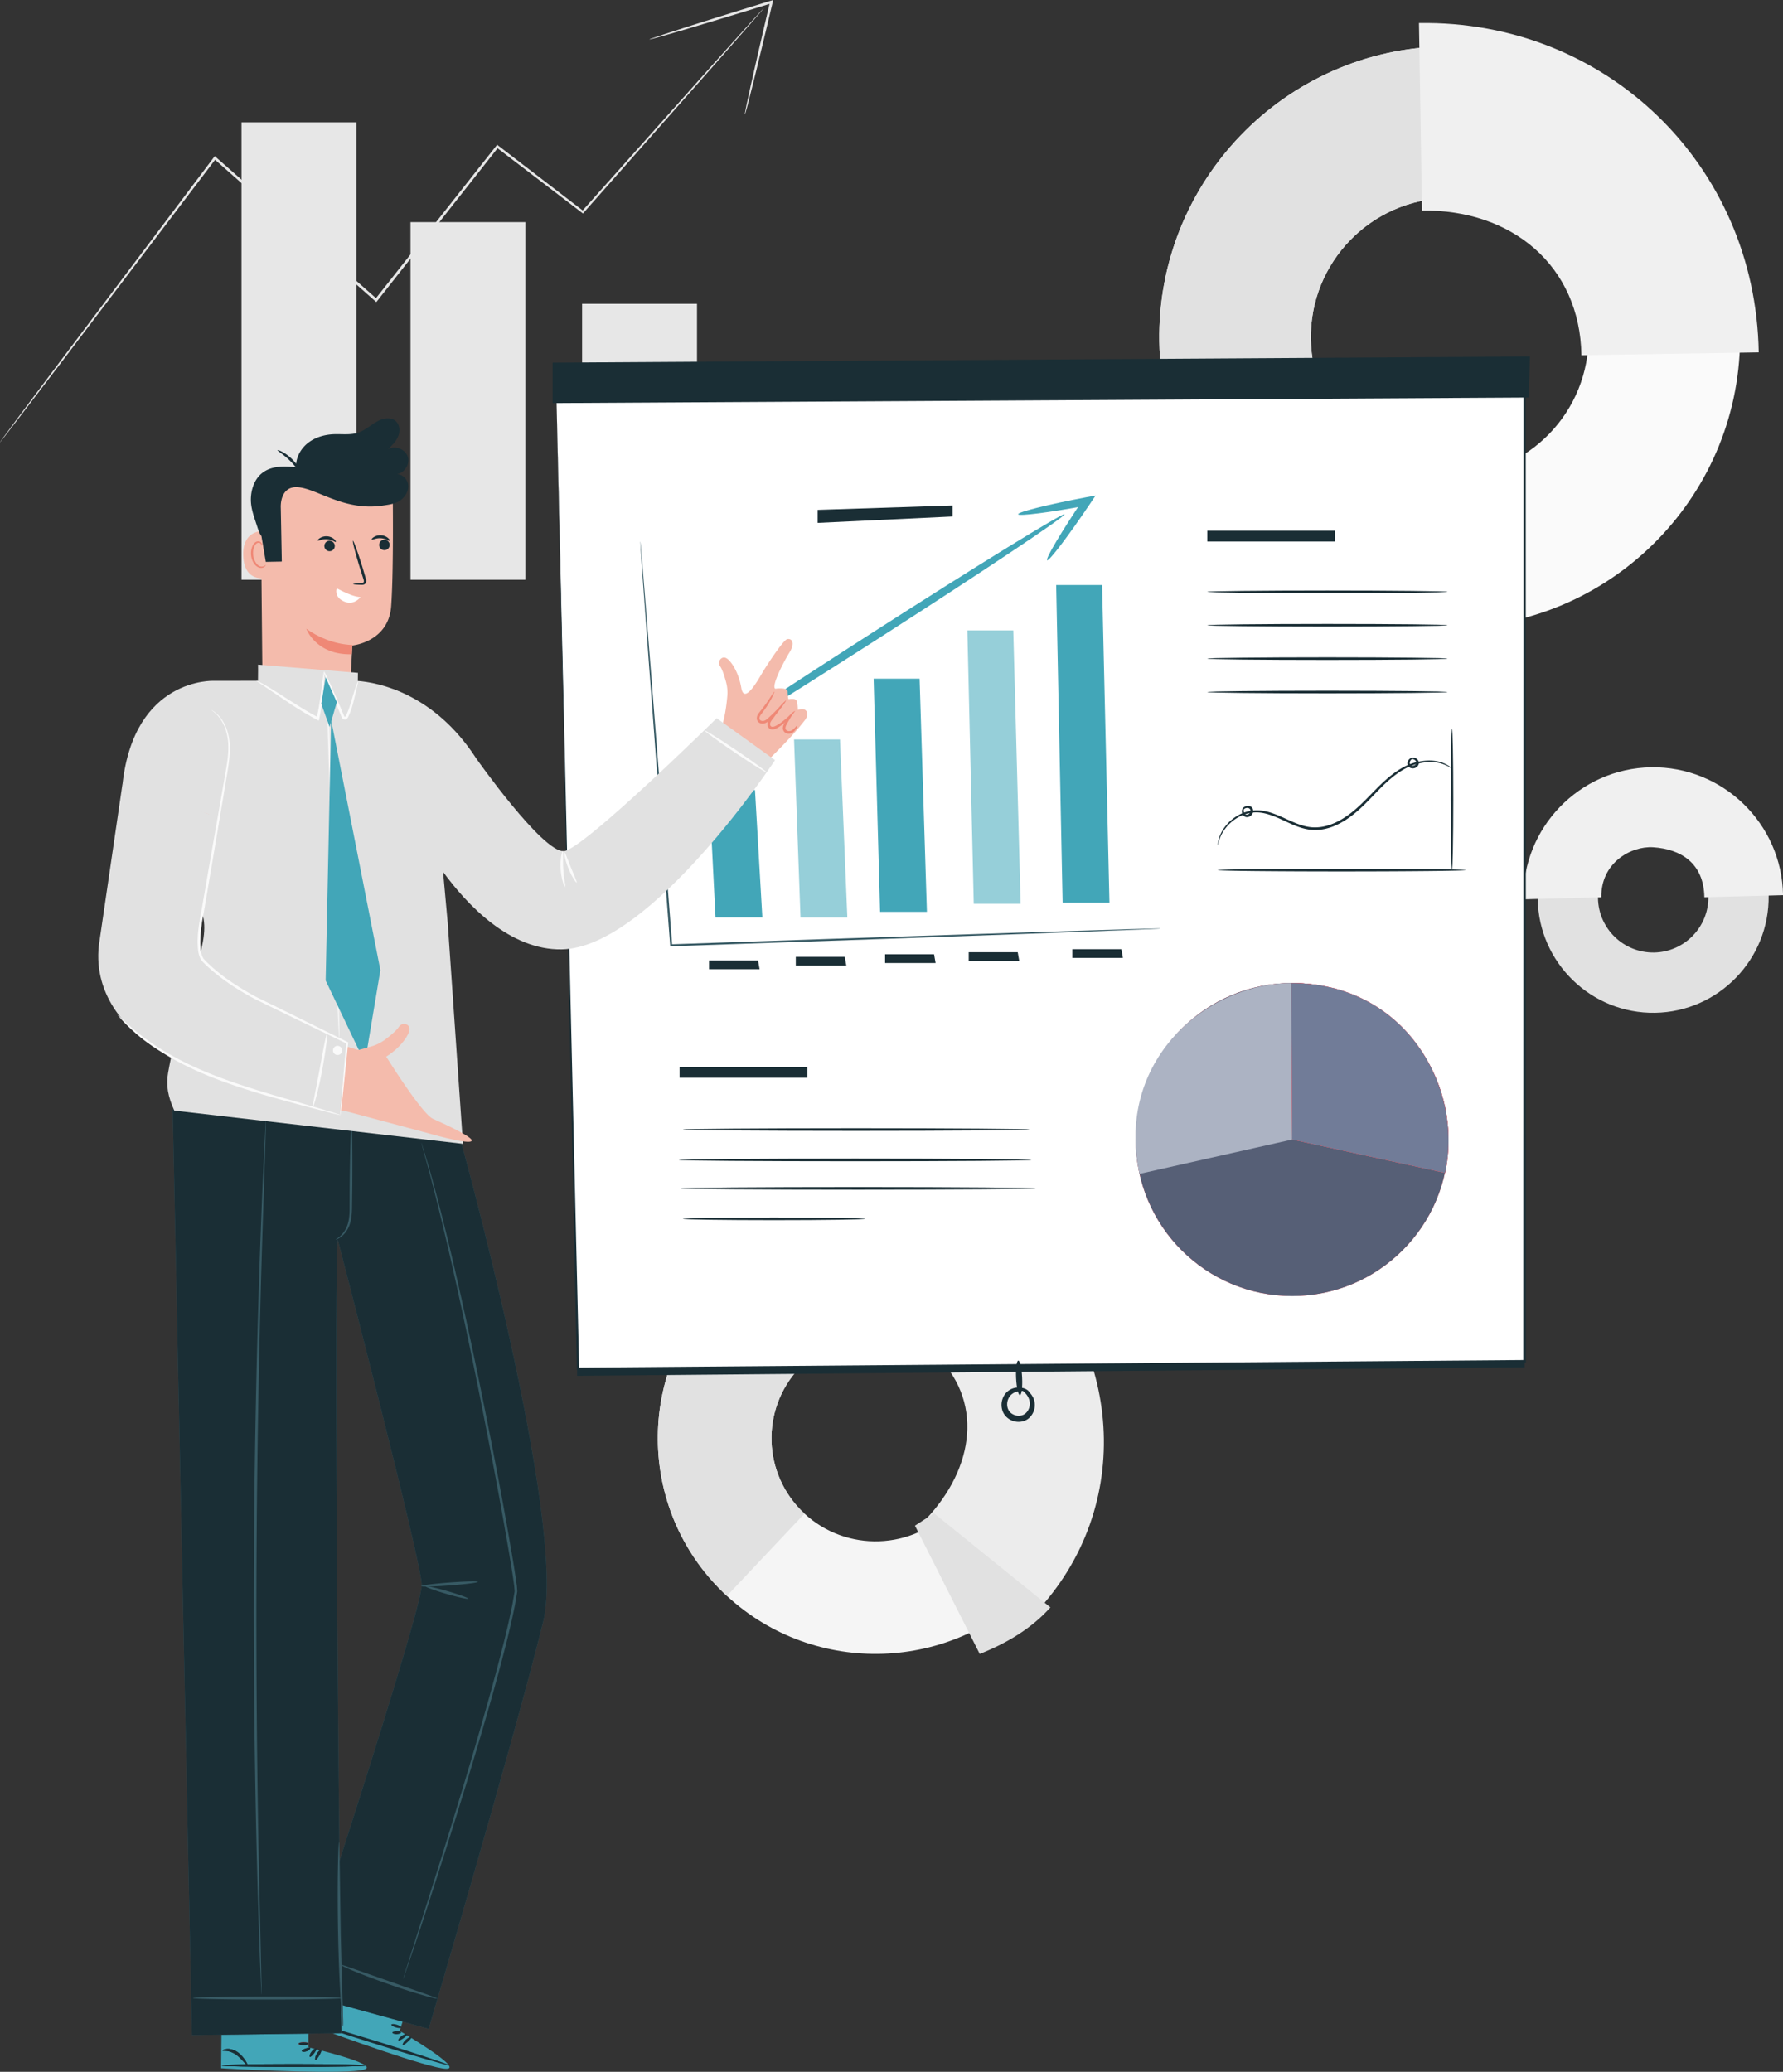 <svg width="420" height="488" viewBox="0 0 420 488" fill="none" xmlns="http://www.w3.org/2000/svg">
    <rect x="0" y="0" width="420" height="488" fill="#333333" stroke="none"/>
    <g clip-path="url(#7veones4ta)">
        <path d="M83.954 28.813H56.889v107.741h27.065V28.813zM123.763 52.322H96.697v84.232h27.066V52.321zM164.186 71.562h-27.065v64.992h27.065V71.562zM201.599 97.952h-27.066v38.602h27.066V97.952z" fill="#E7E7E7"/>
        <path d="M179.942 1.905s-.241.313-.747.904c-.518.603-1.277 1.47-2.241 2.58-1.999 2.266-4.89 5.57-8.588 9.777a91640.562 91640.562 0 0 1-30.883 34.937l-.169.181-.193-.145c-6.191-4.738-12.996-9.934-20.151-15.395l.409-.048c-8.708 11.055-18.248 23.147-28.185 35.757l-.337.434-.205.265-.253-.217a234739.761 234739.761 0 0 0-37.966-33.502l.434-.06C35.979 56.987 23.283 73.708 14.31 85.535A6130.185 6130.185 0 0 1 3.806 99.29L1 102.931c-.313.398-.554.699-.735.928-.168.217-.253.326-.265.314-.012 0 .072-.121.217-.338.169-.229.397-.554.699-.964.638-.856 1.553-2.098 2.734-3.701 2.42-3.243 5.938-7.933 10.37-13.852 8.938-11.863 21.561-28.62 36.377-48.295l.193-.241.24.205c11.696 10.295 24.536 21.615 37.99 33.466l-.457.036.337-.434 28.222-35.733.18-.229.229.181c7.143 5.486 13.936 10.694 20.116 15.443l-.362.037a51814.677 51814.677 0 0 0 31.04-34.793c3.734-4.16 6.673-7.426 8.697-9.68 1-1.098 1.771-1.942 2.301-2.532.542-.567.819-.844.819-.844z" fill="#E7E7E7"/>
        <path d="M175.461 26.932c-.024 0 0-.193.06-.542.085-.422.181-.928.301-1.543.314-1.435.723-3.34 1.241-5.667A1966.23 1966.23 0 0 1 181.399.386l.398.374c-.434.132-.892.277-1.361.421a1854.544 1854.544 0 0 1-19.369 5.86c-2.409.699-4.408 1.277-5.89 1.7-.638.168-1.168.313-1.614.433-.373.097-.566.133-.578.109-.012-.024.181-.097.542-.23.434-.144.952-.325 1.578-.542 1.469-.482 3.445-1.12 5.83-1.892 4.926-1.58 11.756-3.714 19.308-6.028.47-.145.927-.29 1.361-.422l.53-.169-.12.53a1991.028 1991.028 0 0 1-4.517 18.747c-.591 2.303-1.06 4.195-1.422 5.618-.168.603-.301 1.097-.421 1.519-.109.35-.169.518-.193.518z" fill="#E7E7E7"/>
        <path d="M388.984 184.114c14.996-.241 27.39 11.778 27.631 26.787.241 15.01-11.768 27.415-26.764 27.656-14.996.241-27.391-11.778-27.632-26.788-.241-15.009 11.768-27.414 26.765-27.655zm.65 40.241c7.167-.12 12.912-6.052 12.792-13.225-.121-7.173-6.047-12.923-13.214-12.803-7.166.121-12.912 6.052-12.791 13.225.108 7.173 6.034 12.912 13.213 12.803z" fill="#E1E1E1"/>
        <path d="M388.936 180.726c16.863-.265 30.799 13.237 31.076 30.115l-18.538.494c-.132-8.065-5.576-11.344-12.045-11.766-5.287-.338-12.346 3.689-12.225 11.766l-18.357.495c-.277-16.878 13.225-30.827 30.089-31.104z" fill="#F0F0F0"/>
        <path d="M168.752 304.067c19.32-20.482 51.854-21.579 72.536-2.447 20.681 19.132 21.789 51.357 2.469 71.827-19.321 20.483-51.854 21.58-72.536 2.448-20.681-19.121-21.789-51.345-2.469-71.828zm55.432 51.285c9.238-9.789 8.708-25.196-1.181-34.347-9.889-9.15-25.451-8.619-34.678 1.17-9.238 9.789-8.708 25.196 1.181 34.346 9.877 9.138 25.439 8.62 34.678-1.169z" fill="#F5F5F5"/>
        <path d="M168.752 304.067c19.32-20.482 51.854-21.579 72.536-2.447l-18.285 19.385c-9.889-9.15-25.451-8.619-34.678 1.17-9.238 9.789-8.708 25.196 1.181 34.346l-18.285 19.386c-20.681-19.133-21.789-51.357-2.469-71.84z" fill="#E1E1E1"/>
        <path d="M239.192 293.313c25.331 23.437 28.366 61.532 4.698 86.62l-25.704-22.182c11.31-11.996 13.767-28.005 1.662-39.217l19.344-25.221z" fill="#ECECEC"/>
        <path d="m215.523 359.354 15.262 30.212c6.781-2.689 12.442-6.257 16.646-10.959l-27.415-22.158-4.493 2.905z" fill="#E1E1E1"/>
        <path d="M273.086 80.483c-.602-37.746 29.583-68.946 67.296-69.56 37.713-.604 68.886 29.608 69.5 67.354.602 37.746-29.583 68.946-67.296 69.561-37.713.603-68.886-29.608-69.5-67.355zm101.106-1.627c-.289-18.047-15.2-32.502-33.232-32.2-18.031.289-32.473 15.213-32.184 33.26.289 18.048 15.2 32.503 33.232 32.213 18.044-.301 32.474-15.226 32.184-33.273z" fill="#FAFAFA"/>
        <path d="M273.086 80.483c-.602-37.746 29.583-68.946 67.296-69.56l.578 35.72c-18.031.29-32.473 15.214-32.184 33.262.289 18.047 15.2 32.49 33.232 32.2l.578 35.721c-37.713.615-68.886-29.596-69.5-67.343z" fill="#E1E1E1"/>
        <path d="M334.251 5.425c44.121-.711 79.317 33.406 80.028 77.566l-41.761.675c-.337-21.11-16.465-34.407-37.556-34.07l-.711-44.171z" fill="#F0F0F0"/>
        <path d="m135.94 320.535 223.196-1.615v3.134l-223.196 2.014v-3.533z" fill="#1A2E35"/>
        <path d="m131.074 93.407 5.071 228.997 222.991-1.748V89.573l-228.062 3.834z" fill="#fff"/>
        <path d="M131.074 93.407c2.313-.036 91.374-1.651 228.05-4.11h.277v.276c.012 66.15.024 144.21.036 227.49v3.906h-.313c-81.594.627-158.032 1.206-222.979 1.7h-.265v-.265c-2.879-137.229-4.758-226.67-4.806-228.997.048 2.327 2.144 91.756 5.348 228.985l-.277-.265c64.947-.519 141.385-1.134 222.979-1.785l-.313.314v-3.593c.012-83.28.024-161.34.048-227.49l.277.278c-136.688 2.133-225.749 3.52-228.062 3.556z" fill="#1A2E35"/>
        <path d="m130.171 94.95 229.941-1.314.277-9.668-230.218 1.446v9.536zM240.251 328.6c-.398.012-.795-1.784-.904-4.026-.108-2.242.121-4.087.518-4.099.398-.012.795 1.784.904 4.027.108 2.242-.121 4.086-.518 4.098z" fill="#1A2E35"/>
        <path d="M240.215 326.997c.024-.084.385-.108.987.133.302.12.651.313 1.012.602.362.29.735.688 1.024 1.218.626 1.037.795 2.725-.096 4.171-.217.362-.506.7-.855.989-.35.289-.783.506-1.229.639a4.117 4.117 0 0 1-2.807-.205 4.1 4.1 0 0 1-1.204-.82 3.688 3.688 0 0 1-.807-1.181 4.312 4.312 0 0 1-.217-2.592c.193-.808.59-1.519 1.12-2.038a3.997 3.997 0 0 1 1.747-.976 4.022 4.022 0 0 1 2.734.241c.578.301.795.591.747.663-.06.084-.374-.036-.928-.145-.542-.096-1.373-.144-2.252.193-.434.181-.867.446-1.205.844-.337.386-.59.904-.698 1.483-.097.579-.048 1.218.205 1.76.24.555.71.989 1.312 1.254a2.844 2.844 0 0 0 1.855.157c.579-.145 1.048-.519 1.374-.989.325-.47.505-1.037.542-1.555.024-.265 0-.519-.037-.76a4.148 4.148 0 0 0-.204-.687c-.362-.868-.976-1.447-1.41-1.784-.445-.362-.746-.518-.71-.615z" fill="#1A2E35"/>
        <path d="M273.327 218.725s-.049.012-.133.012c-.096 0-.229.012-.409.025-.362.012-.892.048-1.59.072-1.398.06-3.469.144-6.131.253-5.324.193-13.033.494-22.549.844-19.043.699-45.349 1.627-74.414 2.616-3.421.121-6.806.229-9.998.338l-.228.012-.013-.229c-2.035-26.728-3.83-50.502-5.095-67.608-.626-8.548-1.12-15.432-1.469-20.17-.169-2.374-.289-4.207-.374-5.449-.036-.627-.072-1.097-.084-1.41-.012-.157-.012-.277-.012-.362v-.12s.012.036.024.12c.012.085.024.205.036.362.024.313.073.795.133 1.41.108 1.242.265 3.075.458 5.449.385 4.738.927 11.622 1.614 20.157 1.349 17.095 3.204 40.869 5.251 67.596l-.253-.217c3.192-.108 6.577-.229 9.998-.349 29.052-1.001 55.371-1.869 74.414-2.484 9.528-.289 17.237-.53 22.561-.699 2.662-.072 4.733-.133 6.131-.169.698-.012 1.24-.024 1.602-.036h.409c.072.024.121.024.121.036z" fill="#375A64"/>
        <path d="M192.601 120.098v3.062l31.775-1.507v-2.591l-31.775 1.036z" fill="#1A2E35"/>
        <path d="M168.547 216.097h11.033l-1.734-30.006h-10.817l1.518 30.006z" fill="#42A6B8"/>
        <path d="M188.566 216.109h11.033l-1.735-41.941h-10.816l1.518 41.941z" fill="#96CFD9"/>
        <path d="M207.308 214.771h11.033l-1.722-54.913H205.79l1.518 54.913zM250.309 212.637h11.033l-1.735-74.841h-10.816l1.518 74.841z" fill="#42A6B8"/>
        <path d="M229.375 212.89h11.045l-1.734-64.413h-10.817l1.506 64.413z" fill="#96CFD9"/>
        <path d="M161.597 178.315c-.289-.446 19.441-13.611 44.061-29.404s44.82-28.234 45.097-27.776c.289.446-19.441 13.611-44.061 29.404-24.608 15.78-44.808 28.222-45.097 27.776z" fill="#42A6B8"/>
        <path d="M239.83 121.123c-.096-.518 7.046-2.303 15.984-3.99l2.264-.422-1.288 1.916-.073.109c-5.119 7.595-9.624 13.514-10.057 13.225-.446-.301 3.348-6.703 8.467-14.298l.073-.109.975 1.483c-8.937 1.676-16.249 2.604-16.345 2.086z" fill="#42A6B8"/>
        <path d="M167.029 226.236h11.539l.362 2.05h-11.901v-2.05zM187.457 225.38h11.539l.362 2.062h-11.901v-2.062zM208.488 224.777h11.539l.362 2.062h-11.901v-2.062zM228.193 224.295h11.54l.361 2.062h-11.901v-2.062zM252.597 223.572h11.551l.361 2.049h-11.912v-2.049z" fill="#1A2E35"/>
        <path d="M304.367 305.273c20.343 0 36.834-16.506 36.834-36.866 0-20.361-16.491-36.866-36.834-36.866-20.343 0-36.834 16.505-36.834 36.866 0 20.36 16.491 36.866 36.834 36.866z" fill="#FF4F5B"/>
        <path d="M304.367 305.273c20.343 0 36.834-16.506 36.834-36.866 0-20.361-16.491-36.866-36.834-36.866-20.343 0-36.834 16.505-36.834 36.866 0 20.36 16.491 36.866 36.834 36.866z" fill="#565F76"/>
        <path d="m304.367 268.407-35.942 8.089c-5.77-26.522 15.598-44.955 35.942-44.955" fill="#ACB3C3"/>
        <path d="m304.415 268.407-.241-36.866c27.125.012 40.568 24.834 36.231 44.726l-35.99-7.86z" fill="#FF4F5B"/>
        <path d="m304.415 268.407-.241-36.866c27.125.012 40.568 24.834 36.231 44.726l-35.99-7.86z" fill="#FF4F5B"/>
        <path d="m304.415 268.407-.241-36.866c27.125.012 40.568 24.834 36.231 44.726l-35.99-7.86z" fill="#717C98"/>
        <path d="M342.152 181.124c-.048.072-.723-.615-2.277-1.157-1.529-.567-4.011-.736-6.805.192-2.819.88-5.613 3.123-8.323 5.932-2.735 2.748-5.613 6.208-9.853 8.198-2.084.988-4.421 1.446-6.613 1.097-2.192-.338-4.083-1.29-5.866-2.11-1.77-.832-3.481-1.555-5.167-1.82-1.686-.278-3.288.024-4.625.578a9.897 9.897 0 0 0-4.939 4.63c-.699 1.494-.759 2.435-.831 2.423 0 0-.036-.953.614-2.52.675-1.507 2.18-3.665 4.987-4.931 1.385-.614 3.095-.952 4.878-.687 1.783.253 3.553.989 5.336 1.809 1.783.807 3.65 1.711 5.709 2.025 2.06.325 4.252-.121 6.252-1.061 4.071-1.905 6.926-5.28 9.708-8.041 2.746-2.797 5.661-5.1 8.6-5.956 2.891-.904 5.469-.651 7.023 0a7.218 7.218 0 0 1 1.686.941c.349.289.518.434.506.458zM345.259 204.946c0 .169-13.08.313-29.209.313-16.128 0-29.209-.144-29.209-.313s13.069-.314 29.209-.314c16.141 0 29.209.133 29.209.314z" fill="#1A2E35"/>
        <path d="M342.019 204.946c-.168 0-.313-7.451-.313-16.649s.145-16.649.313-16.649c.169 0 .313 7.451.313 16.649s-.144 16.649-.313 16.649zM292.731 190.925c-.036 0-.084-.12-.012-.349.06-.217.289-.495.663-.664.361-.144.927-.217 1.421.181.506.41.494 1.254.096 1.76-.349.531-1.144.82-1.698.483-.542-.326-.675-.868-.675-1.266.012-.41.193-.711.362-.856.168-.145.301-.157.325-.121.06.073-.325.35-.241.965.036.289.205.639.494.771.277.145.674.012.915-.337.241-.35.241-.76.012-.977-.216-.229-.602-.253-.879-.181-.59.145-.687.615-.783.591zM332.13 178.833c-.024-.024.024-.144.205-.265.181-.12.53-.193.903-.084.362.108.843.41.964 1.012.144.627-.373 1.266-.976 1.423-.59.205-1.385-.048-1.602-.639-.229-.579.012-1.085.253-1.374.265-.302.59-.434.807-.422.217 0 .325.084.313.108 0 .097-.457.06-.77.579-.145.241-.229.603-.085.88.121.277.506.398.904.277.397-.12.638-.434.59-.735-.024-.302-.301-.567-.554-.687-.53-.266-.904 0-.952-.073zM340.972 139.399c0 .169-12.672.314-28.294.314-15.635 0-28.294-.145-28.294-.314 0-.168 12.671-.313 28.294-.313 15.634 0 28.294.145 28.294.313zM340.972 147.272c0 .168-12.672.313-28.294.313-15.635 0-28.294-.145-28.294-.313 0-.169 12.671-.314 28.294-.314 15.634 0 28.294.133 28.294.314zM340.972 155.132c0 .169-12.672.313-28.294.313-15.635 0-28.294-.144-28.294-.313s12.671-.314 28.294-.314c15.634 0 28.294.145 28.294.314zM340.972 163.004c0 .169-12.672.314-28.294.314-15.635 0-28.294-.145-28.294-.314s12.671-.313 28.294-.313c15.634 0 28.294.144 28.294.313zM314.496 125.017h-30.112v2.544h30.112v-2.544zM190.192 251.312h-30.113v2.544h30.113v-2.544zM242.492 266.056c0 .169-18.273.313-40.809.313-22.548 0-40.821-.144-40.821-.313s18.273-.314 40.821-.314c22.524 0 40.809.145 40.809.314zM242.961 273.217c0 .169-18.597.313-41.531.313-22.946 0-41.532-.144-41.532-.313s18.598-.314 41.532-.314c22.934 0 41.531.145 41.531.314zM243.925 279.908c0 .168-18.706.313-41.773.313-23.078 0-41.772-.145-41.772-.313 0-.169 18.694-.314 41.772-.314 23.067 0 41.773.145 41.773.314zM203.814 287.081c0 .169-9.624.313-21.476.313-11.864 0-21.488-.144-21.488-.313s9.612-.314 21.488-.314c11.864 0 21.476.133 21.476.314z" fill="#1A2E35"/>
        <path d="M72.644 482.237v-10.898l-20.392-.133-.169 15.938 1.265.084c5.625.35 28.63 1.375 32.389.254 4.216-1.23-13.093-5.245-13.093-5.245z" fill="#42A6B8"/>
        <path d="M86.23 486.505c0 .193-7.624.35-17.031.35s-17.032-.157-17.032-.35c0-.193 7.624-.35 17.032-.35 9.395 0 17.032.157 17.032.35zM73.005 484.456c-.169-.097-.024-.676.421-1.242.434-.567.964-.856 1.096-.724.133.145-.144.627-.541 1.146-.41.518-.807.916-.976.82zM74.306 485.179c-.18-.072-.084-.723.314-1.411.397-.687.927-1.085 1.072-.964.156.12-.109.687-.47 1.314-.374.639-.735 1.133-.916 1.061z" fill="#1A2E35"/>
        <path d="M58.298 486.421c-.084.06-.385-.229-.83-.712-.446-.482-1.037-1.157-1.808-1.712-.758-.554-1.59-.831-2.192-.904-.614-.084-1.012 0-1.048-.096-.036-.073.338-.35 1.06-.398.711-.06 1.723.193 2.59.832.867.639 1.433 1.422 1.783 1.977.361.579.518.964.445 1.013zM73.065 482.406c.097.169-.253.555-.843.76-.578.205-1.096.12-1.132-.061-.024-.193.385-.41.891-.59.53-.181.988-.278 1.084-.109z" fill="#1A2E35"/>
        <path d="M72.752 481.357c.012.193-.53.35-1.217.362-.686.012-1.24-.145-1.228-.338.012-.193.554-.361 1.216-.361.663 0 1.205.144 1.229.337z" fill="#FF4F5B"/>
        <path d="M86.23 486.505c0 .193-7.624.35-17.031.35s-17.032-.157-17.032-.35c0-.193 7.624-.35 17.032-.35 9.395 0 17.032.157 17.032.35zM73.005 484.456c-.169-.097-.024-.676.421-1.242.434-.567.964-.856 1.096-.724.133.145-.144.627-.541 1.146-.41.518-.807.916-.976.82zM74.306 485.179c-.18-.072-.084-.723.314-1.411.397-.687.927-1.085 1.072-.964.156.12-.109.687-.47 1.314-.374.639-.735 1.133-.916 1.061z" fill="#1A2E35"/>
        <path d="M58.298 486.421c-.084.06-.385-.229-.83-.712-.446-.482-1.037-1.157-1.808-1.712-.758-.554-1.59-.831-2.192-.904-.614-.084-1.012 0-1.048-.096-.036-.073.338-.35 1.06-.398.711-.06 1.723.193 2.59.832.867.639 1.433 1.422 1.783 1.977.361.579.518.964.445 1.013zM73.065 482.406c.097.169-.253.555-.843.76-.578.205-1.096.12-1.132-.061-.024-.193.385-.41.891-.59.53-.181.988-.278 1.084-.109zM72.752 481.357c.012.193-.53.35-1.217.362-.686.012-1.24-.145-1.228-.338.012-.193.554-.361 1.216-.361.663 0 1.205.144 1.229.337z" fill="#1A2E35"/>
        <path d="m94.156 478.367 3.228-10.404-19.44-6.172-4.879 15.178 1.18.458c5.277 2.001 26.934 9.801 30.86 9.85 4.397.06-10.949-8.91-10.949-8.91z" fill="#42A6B8"/>
        <path d="M105.864 486.469c-.06.181-7.383-1.929-16.369-4.714s-16.225-5.196-16.165-5.377c.06-.181 7.384 1.929 16.382 4.714 8.973 2.785 16.212 5.196 16.152 5.377zM93.844 480.598c-.133-.133.18-.651.77-1.061.59-.41 1.18-.543 1.265-.362.084.169-.325.555-.867.941-.542.373-1.036.626-1.168.482zM94.88 481.671c-.145-.121.132-.712.722-1.254.59-.53 1.205-.76 1.313-.603.109.157-.301.627-.843 1.109-.554.507-1.048.868-1.193.748z" fill="#1A2E35"/>
        <path d="M79.22 478.126c-.096.037-.3-.337-.578-.928-.289-.591-.65-1.41-1.216-2.17-.566-.759-1.265-1.266-1.831-1.519-.566-.253-.976-.301-.976-.398-.012-.084.434-.229 1.133-.06.698.157 1.578.699 2.228 1.567.638.868.94 1.772 1.12 2.423.169.639.205 1.049.12 1.085z" fill="#375A64"/>
        <path d="M94.506 478.669c.048.181-.41.446-1.024.47-.615.024-1.084-.205-1.06-.398.024-.193.494-.277 1.036-.301.542-.024 1.011.036 1.048.229zM94.518 477.56c-.036.193-.603.181-1.265-.012-.662-.193-1.132-.507-1.072-.675.072-.181.638-.181 1.265.012.626.181 1.108.494 1.072.675z" fill="#1A2E35"/>
        <path d="m107.996 266.707-26.752-2.062-40.556-3.291 4.53 218.002 35.207-.458s-.036-2.423-.084-6.679l20.633 5.654s20.115-68.006 26.981-95.926c5.734-23.28-19.959-115.24-19.959-115.24zM79.968 438.319c-.543-50.321-1.145-135.879-.41-146.356 0 0 19.597 75.336 19.79 81.279.108 3.629-10.804 38.398-19.38 65.077z" fill="#375A64"/>
        <path d="M80.618 470.628c0 .193-7.877.349-17.586.349-9.72 0-17.586-.156-17.586-.349 0-.193 7.878-.35 17.586-.35 9.72 0 17.586.157 17.586.35zM80.316 462.792c.037-.097 1.157.313 3.228 1.024 2.289.796 5.035 1.76 8.059 2.821 3.023 1.061 5.77 2.014 8.058 2.809 2.059.736 3.324 1.206 3.3 1.302-.024.085-1.349-.229-3.445-.832a161.911 161.911 0 0 1-8.142-2.628 159.302 159.302 0 0 1-7.998-3.014c-2.036-.819-3.096-1.398-3.06-1.482zM112.561 372.591c.012.193-2.951.567-6.637.844-3.673.278-6.673.35-6.685.157-.012-.193 2.951-.567 6.637-.844 3.674-.277 6.673-.35 6.685-.157z" fill="#375A64"/>
        <path d="M110.273 376.546c-.048.18-2.325-.314-5.083-1.109-2.758-.796-4.939-1.592-4.89-1.773.048-.18 2.324.314 5.083 1.109 2.758.796 4.938 1.592 4.89 1.773zM82.786 264.922c.084 0 .156 1.592.193 4.16.036 2.568.036 6.112.012 10.018-.024 1.953-.049 3.809-.073 5.521-.024 1.7-.24 3.292-.83 4.497-.567 1.206-1.374 1.965-1.976 2.375-.614.41-1.012.506-1.024.482-.024-.048.337-.217.88-.675a6.185 6.185 0 0 0 1.722-2.363c.494-1.145.662-2.64.662-4.328.012-1.712.012-3.568.024-5.521.036-3.918.097-7.463.181-10.018.06-2.556.145-4.148.229-4.148zM62.647 263.705c.012 0 .012.181.012.53-.012.386-.024.904-.036 1.555-.048 1.411-.109 3.424-.193 6.004-.169 5.244-.41 12.779-.71 22.074a2943.509 2943.509 0 0 0-1.29 72.852c-.144 28.464.181 54.226.555 72.864.204 9.295.373 16.83.493 22.074.06 2.58.097 4.606.133 6.004.012.663.012 1.181.024 1.567 0 .35 0 .531-.012.531s-.024-.181-.048-.531c-.024-.386-.048-.892-.085-1.555-.06-1.398-.144-3.424-.253-6.004-.204-5.208-.445-12.754-.686-22.073-.482-18.651-.88-44.413-.735-72.889.145-28.463.795-54.214 1.47-72.864.337-9.319.65-16.866.915-22.074.133-2.58.241-4.593.313-5.992.036-.663.073-1.181.097-1.555 0-.337.024-.518.036-.518z" fill="#375A64"/>
        <path d="M99.251 269.19c.012 0 .073.169.181.494.108.362.265.844.458 1.471.385 1.302 1 3.195 1.674 5.678 1.385 4.955 3.252 12.153 5.336 21.11 2.084 8.957 4.409 19.651 6.818 31.562 2.397 11.911 4.95 25.027 7.251 38.867.289 1.724.542 3.46.783 5.184.036.458.084.928.084 1.374l-.217 1.278c-.156.856-.265 1.712-.458 2.544a195.557 195.557 0 0 1-2.3 9.837c-1.638 6.414-3.373 12.55-5.083 18.385-3.397 11.67-6.673 22.11-9.456 30.875-2.794 8.752-5.107 15.816-6.745 20.699a11021.5 11021.5 0 0 0-1.903 5.606 217.01 217.01 0 0 0-.506 1.447c-.12.325-.18.494-.193.482-.012 0 .037-.169.133-.507.108-.361.265-.843.458-1.47.421-1.314 1.023-3.219 1.794-5.642 1.554-4.931 3.795-12.008 6.553-20.748 2.722-8.777 5.962-19.229 9.323-30.899 1.686-5.835 3.409-11.971 5.035-18.372.819-3.195 1.602-6.474 2.276-9.802.193-.832.301-1.675.458-2.519l.217-1.266c-.012-.41-.061-.808-.085-1.206a157.06 157.06 0 0 0-.771-5.16c-2.288-13.827-4.83-26.944-7.19-38.855-2.385-11.911-4.662-22.616-6.685-31.574-2.036-8.957-3.831-16.178-5.144-21.145-.638-2.484-1.216-4.4-1.566-5.702l-.397-1.483c-.108-.374-.145-.543-.133-.543zM79.86 433.918c.047 0 .072.603.108 1.712.012 1.218.036 2.773.072 4.654.06 4.038.144 9.403.229 15.322.156 5.932.313 11.285.421 15.323.049 1.869.097 3.424.133 4.642.024 1.097.012 1.711-.036 1.711-.049 0-.12-.602-.217-1.699a192.74 192.74 0 0 1-.325-4.642c-.241-3.918-.482-9.343-.603-15.335-.12-5.991-.12-11.416-.048-15.346.036-1.965.085-3.557.133-4.654.036-1.073.084-1.688.132-1.688z" fill="#375A64"/>
        <path d="m107.996 266.707-26.752-2.062-40.556-3.291 4.53 218.002 35.207-.458s-.036-2.423-.084-6.679l20.633 5.654s20.115-68.006 26.981-95.926c5.734-23.28-19.959-115.24-19.959-115.24zM79.968 438.319c-.543-50.321-1.145-135.879-.41-146.356 0 0 19.597 75.336 19.79 81.279.108 3.629-10.804 38.398-19.38 65.077z" fill="#1A2E35"/>
        <path d="M80.618 470.628c0 .193-7.877.349-17.586.349-9.72 0-17.586-.156-17.586-.349 0-.193 7.878-.35 17.586-.35 9.72 0 17.586.157 17.586.35zM80.316 462.792c.037-.097 1.157.313 3.228 1.024 2.289.796 5.035 1.76 8.059 2.821 3.023 1.061 5.77 2.014 8.058 2.809 2.059.736 3.324 1.206 3.3 1.302-.024.085-1.349-.229-3.445-.832a161.911 161.911 0 0 1-8.142-2.628 159.302 159.302 0 0 1-7.998-3.014c-2.036-.819-3.096-1.398-3.06-1.482zM112.561 372.591c.012.193-2.951.567-6.637.844-3.673.278-6.673.35-6.685.157-.012-.193 2.951-.567 6.637-.844 3.674-.277 6.673-.35 6.685-.157z" fill="#375A64"/>
        <path d="M110.273 376.546c-.048.18-2.325-.314-5.083-1.109-2.758-.796-4.939-1.592-4.89-1.773.048-.18 2.324.314 5.083 1.109 2.758.796 4.938 1.592 4.89 1.773zM82.786 264.922c.084 0 .156 1.592.193 4.16.036 2.568.036 6.112.012 10.018-.024 1.953-.049 3.809-.073 5.521-.024 1.7-.24 3.292-.83 4.497-.567 1.206-1.374 1.965-1.976 2.375-.614.41-1.012.506-1.024.482-.024-.048.337-.217.88-.675a6.185 6.185 0 0 0 1.722-2.363c.494-1.145.662-2.64.662-4.328.012-1.712.012-3.568.024-5.521.036-3.918.097-7.463.181-10.018.06-2.556.145-4.148.229-4.148zM62.647 263.705c.012 0 .012.181.012.53-.012.386-.024.904-.036 1.555-.048 1.411-.109 3.424-.193 6.004-.169 5.244-.41 12.779-.71 22.074a2943.509 2943.509 0 0 0-1.29 72.852c-.144 28.464.181 54.226.555 72.864.204 9.295.373 16.83.493 22.074.06 2.58.097 4.606.133 6.004.012.663.012 1.181.024 1.567 0 .35 0 .531-.012.531s-.024-.181-.048-.531c-.024-.386-.048-.892-.085-1.555-.06-1.398-.144-3.424-.253-6.004-.204-5.208-.445-12.754-.686-22.073-.482-18.651-.88-44.413-.735-72.889.145-28.463.795-54.214 1.47-72.864.337-9.319.65-16.866.915-22.074.133-2.58.241-4.593.313-5.992.036-.663.073-1.181.097-1.555 0-.337.024-.518.036-.518z" fill="#375A64"/>
        <path d="M99.251 269.19c.012 0 .073.169.181.494.108.362.265.844.458 1.471.385 1.302 1 3.195 1.674 5.678 1.385 4.955 3.252 12.153 5.336 21.11 2.084 8.957 4.409 19.651 6.818 31.562 2.397 11.911 4.95 25.027 7.251 38.867.289 1.724.542 3.46.783 5.184.036.458.084.928.084 1.374l-.217 1.278c-.156.856-.265 1.712-.458 2.544a195.557 195.557 0 0 1-2.3 9.837c-1.638 6.414-3.373 12.55-5.083 18.385-3.397 11.67-6.673 22.11-9.456 30.875-2.794 8.752-5.107 15.816-6.745 20.699a11021.5 11021.5 0 0 0-1.903 5.606 217.01 217.01 0 0 0-.506 1.447c-.12.325-.18.494-.193.482-.012 0 .037-.169.133-.507.108-.361.265-.843.458-1.47.421-1.314 1.023-3.219 1.794-5.642 1.554-4.931 3.795-12.008 6.553-20.748 2.722-8.777 5.962-19.229 9.323-30.899 1.686-5.835 3.409-11.971 5.035-18.372.819-3.195 1.602-6.474 2.276-9.802.193-.832.301-1.675.458-2.519l.217-1.266c-.012-.41-.061-.808-.085-1.206a157.06 157.06 0 0 0-.771-5.16c-2.288-13.827-4.83-26.944-7.19-38.855-2.385-11.911-4.662-22.616-6.685-31.574-2.036-8.957-3.831-16.178-5.144-21.145-.638-2.484-1.216-4.4-1.566-5.702l-.397-1.483c-.108-.374-.145-.543-.133-.543zM79.86 433.918c.047 0 .072.603.108 1.712.012 1.218.036 2.773.072 4.654.06 4.038.144 9.403.229 15.322.156 5.932.313 11.285.421 15.323.049 1.869.097 3.424.133 4.642.024 1.097.012 1.711-.036 1.711-.049 0-.12-.602-.217-1.699a192.74 192.74 0 0 1-.325-4.642c-.241-3.918-.482-9.343-.603-15.335-.12-5.991-.12-11.416-.048-15.346.036-1.965.085-3.557.133-4.654.036-1.073.084-1.688.132-1.688z" fill="#375A64"/>
        <path d="m61.84 162.1 20.464 1.519c.277-2.375.675-11.573.675-11.573s8.54-.796 9.166-9.259c.626-8.463.361-28.005.361-28.005a29.413 29.413 0 0 0-29.775 1.892l-1.313.892.422 44.534z" fill="#F4BBAC"/>
        <path d="M89.664 129.212a1.236 1.236 0 1 1 1.747.024 1.246 1.246 0 0 1-1.747-.024z" fill="#1A2E35"/>
        <path d="M91.832 127.404c-.145.132-.928-.555-2.096-.627-1.168-.096-2.048.47-2.168.313-.06-.072.084-.325.482-.578.373-.253 1.023-.482 1.746-.434.723.048 1.325.373 1.662.687.326.301.434.579.374.639zM78.34 127.597c.555.385.688 1.157.302 1.712a1.232 1.232 0 0 1-1.71.301 1.234 1.234 0 0 1-.302-1.712 1.21 1.21 0 0 1 1.71-.301z" fill="#1A2E35"/>
        <path d="M79.112 127.645c-.144.133-.927-.555-2.096-.627-1.168-.096-2.047.47-2.168.314-.06-.073.084-.326.482-.579a2.905 2.905 0 0 1 1.746-.434c.723.048 1.325.374 1.663.687.325.301.433.579.373.639zM83.184 137.567c0-.085.722-.181 1.903-.265.3-.013.554-.061.602-.242.072-.192-.036-.53-.157-.904-.252-.783-.505-1.591-.77-2.423-1.06-3.46-1.795-6.293-1.627-6.353.17-.048 1.169 2.712 2.229 6.16.253.844.494 1.652.722 2.447.097.362.278.784.097 1.266a.787.787 0 0 1-.542.446c-.205.049-.374.037-.518.037-1.205-.025-1.927-.085-1.94-.169z" fill="#1A2E35"/>
        <path d="M79.317 138.616c-1.168-.796 3.228 1.989 5.613 2.013 0 0-1.494 2.098-3.879 1.049-2.469-1.085-1.734-3.062-1.734-3.062z" fill="#fff"/>
        <path d="M82.991 151.913s-5.372.108-10.84-3.822c0 0 2.228 6.257 10.72 6.016l.12-2.194z" fill="#EF8876"/>
        <path d="M63.032 125.065c-.18-.072-6.276-.868-5.697 6.341.578 7.198 7.648 4.244 7.648 4.027 0-.193-1.951-10.368-1.951-10.368z" fill="#F4BBAC"/>
        <path d="M62.574 133.094c-.036-.024-.12.097-.325.217a1.294 1.294 0 0 1-.94.097c-.783-.217-1.517-1.375-1.662-2.677a4.085 4.085 0 0 1 .205-1.82c.18-.543.494-.94.867-1.037a.638.638 0 0 1 .771.289c.108.193.084.338.12.35.025.012.145-.133.06-.422-.035-.145-.144-.301-.325-.434-.18-.132-.445-.181-.71-.132-.554.084-1.012.638-1.217 1.217a4.332 4.332 0 0 0-.277 2.038c.157 1.446 1.012 2.748 2.072 2.965.518.097.927-.096 1.132-.277.23-.205.253-.362.23-.374z" fill="#EF8876"/>
        <path d="M93.12 111.732c1.94-.061 3.505-2.231 2.951-4.087-.554-1.857-3.047-2.821-4.71-1.809.952-.904 1.928-1.844 2.422-3.05.505-1.205.397-2.773-.603-3.629-.975-.831-2.48-.723-3.661-.216-1.795.771-3.216 2.29-5.06 2.929-1.866.651-3.914.326-5.89.41-2.18.096-4.384.735-6.094 2.11-1.482 1.193-2.542 2.965-2.71 4.846a10.561 10.561 0 0 0-.783-.916c-1.674-1.736-3.541-2.435-3.59-2.279-.084.169 1.566 1.073 3.144 2.713.446.446.82.904 1.156 1.314-2.746-.338-5.77-.362-7.937 1.35-1.843 1.459-2.65 3.918-2.662 6.269 0 2.351.963 4.581 1.65 6.824v-.013c.41 1.315.843 1.773.843 1.773l1.024 6.076 3.77-.073-.24-12.646s-.374-5.329 4.203-4.858c4.577.47 10.804 5.63 19.73 4.328 1.445-.217 2.95-.374 4.155-1.194s2.072-2.254 1.903-3.701c-.156-1.459-1.578-2.737-3.01-2.471z" fill="#1A2E35"/>
        <path d="m169.715 174.132.555-3.822s.71-2.255 1.06-6.414a9.32 9.32 0 0 0-.29-3.207c-.337-1.265-.843-2.941-1.409-3.761-.698-1.025.217-2.363 1.277-1.989 1.06.374 3.047 3.146 3.71 7.077.662 3.93 3.758-1.519 4.914-3.484 1.169-1.966 5.047-7.885 5.938-8.005 1.301-.181 1.735 1.181.518 3.122-1.228 1.965-4.42 8.005-3.348 8.572 0 0 1.614-.242 2.433.108.277.121.458.301.458.579.012 1.121.204 1.796.204 1.796s1.566-.35 1.892.326c.325.687.301 2.182.301 2.182s1.204-.41 1.782.036c1.241.976-.337 2.664-.337 2.664-3.686 4.822-11.407 11.983-11.407 11.983l-8.299-8.005" fill="#F4BBAC"/>
        <path d="M185.169 164.981c.06.048-.433.844-1.409 2.014a29.863 29.863 0 0 1-1.795 1.965c-.361.349-.698.735-1.192 1.085-.47.349-1.253.578-1.903.193-.338-.181-.566-.579-.591-.929a1.689 1.689 0 0 1 .217-.964c.313-.543.675-.892.964-1.29a42.834 42.834 0 0 0 1.542-2.122c.831-1.242 1.301-2.049 1.385-2.013.072.036-.253.916-1 2.242a22.176 22.176 0 0 1-1.457 2.242c-.289.41-.663.82-.88 1.23-.216.398-.204.892.145 1.073.373.205.855.121 1.253-.157.397-.265.77-.663 1.132-.988a54.846 54.846 0 0 0 1.867-1.845c1.024-1.097 1.65-1.796 1.722-1.736z" fill="#EF8876"/>
        <path d="M187.266 167.453c.06.06-.434.723-1.35 1.724a14.046 14.046 0 0 1-1.77 1.603c-.374.277-.759.53-1.217.772-.241.12-.494.217-.795.253-.289.036-.674-.012-.951-.253-.554-.519-.458-1.278-.205-1.761.265-.494.59-.819.867-1.169.518-.615 1.024-1.218 1.518-1.796.879-1.013 1.457-1.616 1.518-1.555.072.048-.386.747-1.181 1.832-.458.603-.927 1.23-1.409 1.881-.265.349-.578.711-.759 1.085-.193.349-.169.807.072 1 .217.205.675.121 1.072-.072.398-.205.795-.446 1.145-.687.71-.494 1.301-1.013 1.794-1.447.976-.904 1.59-1.471 1.651-1.41z" fill="#EF8876"/>
        <path d="M187.771 170.901c.06.036-.024.53-.566 1.205-.278.314-.735.675-1.386.711a1.448 1.448 0 0 1-.951-.325c-.289-.217-.482-.639-.47-1.025.06-.771.458-1.242.723-1.7.289-.446.578-.832.831-1.145.506-.627.891-.94.951-.892.073.06-.192.482-.59 1.145-.253.422-.482.808-.698 1.182-.241.446-.579.952-.591 1.41-.036.434.398.736.795.748.41.012.807-.205 1.072-.446.53-.471.795-.929.88-.868z" fill="#EF8876"/>
        <path d="M168.824 169.165s-31.594 31.103-36.027 31.32c-5.059.241-20.621-21.845-20.621-21.845-9.949-15.383-23.103-17.866-27.885-18.252l.025-1.905-23.537-1.929s.037 2.026-.012 3.798l-10.419.012s-18.67-.856-21.476 24.244l13.418 10.621 5.505 20.494c1.915 7.125-4.915 18.506-8.19 36.903-.53 2.99-.073 5.594 1.457 8.969l67.994 7.824-3.589-52.02-1.096-12.031c5.589 7.655 15.682 18.481 27.98 18.252 21.019-.41 50.216-44.57 50.216-44.57l-13.743-9.885z" fill="#E1E1E1"/>
        <path d="M76.317 158.17c.073 0 .085 1.205-.048 3.219-.144 2.001-.397 4.81-1.084 7.969l-.084.397-.361-.193a54.92 54.92 0 0 1-2.542-1.41c-3.373-1.989-6.251-4.039-8.371-5.449-2.108-1.435-3.445-2.279-3.397-2.351.024-.036.385.133 1.012.458.626.338 1.53.844 2.626 1.519 2.192 1.326 5.107 3.315 8.443 5.28a68.11 68.11 0 0 0 2.506 1.399l-.446.205c.698-3.11 1.036-5.895 1.277-7.872.265-1.978.385-3.183.47-3.171z" fill="#FAFAFA"/>
        <path d="M84.352 160.533c.084.024-.241 1.181-.675 3.074-.229.94-.47 2.073-.879 3.315a18.39 18.39 0 0 1-.759 1.905c-.096.181-.204.374-.433.543-.23.18-.687.132-.88-.097-.349-.422-.373-.735-.542-1.085a299.772 299.772 0 0 1-2.854-7.028c-.699-1.809-1.096-2.954-1.012-2.99.084-.036.614 1.049 1.421 2.809.807 1.772 1.867 4.231 3.023 6.956.145.313.29.747.41.88.06.048.036.036.108.012a.79.79 0 0 0 .217-.277c.301-.615.554-1.23.76-1.821.42-1.193.71-2.314.999-3.243.542-1.856 1.012-2.977 1.096-2.953z" fill="#FAFAFA"/>
        <path d="M79.931 244.741c-.024 0-.048-.301-.096-.856-.036-.626-.084-1.446-.145-2.459-.096-2.206-.24-5.292-.41-9.066-.288-7.715-.686-18.264-1.132-29.91-.373-11.658-.698-22.194-.951-29.922-.084-3.773-.169-6.859-.217-9.066-.012-1.024-.024-1.844-.024-2.471 0-.567.012-.856.036-.868.024 0 .048.289.097.856l.144 2.459c.096 2.206.241 5.293.41 9.066.289 7.716.686 18.264 1.132 29.91.373 11.646.698 22.195.951 29.91.085 3.774.17 6.86.217 9.066.012 1.025.024 1.844.024 2.471-.012.579-.024.88-.036.88z" fill="#F5F5F5"/>
        <path d="m75.68 165.777 1.963 5.461 1.698-5.859-2.625-5.859-1.036 6.257z" fill="#42A6B8"/>
        <path d="m78.004 169.599-1.29 61.351 9.24 19.361 3.65-21.796-11.6-58.916z" fill="#42A6B8"/>
        <path d="M133.135 208.056c.048.012.048.181 0 .482l-.073.458-.204-.458c-.277-.639-.699-2.085-.795-3.797-.169-2.423.349-4.352.506-4.316.18.024-.049 1.941.12 4.268.096 1.663.361 3.086.446 3.773h-.265c.12-.289.216-.434.265-.41zM135.845 207.887c-.145.085-1.145-1.35-1.952-3.339-.807-1.989-1.084-3.725-.915-3.762.169-.048.711 1.58 1.494 3.521.782 1.953 1.517 3.484 1.373 3.58zM180.556 181.907c-.096.145-3.445-1.953-7.48-4.677-4.035-2.725-7.227-5.052-7.131-5.196.097-.145 3.445 1.953 7.48 4.677 4.036 2.725 7.228 5.052 7.131 5.196z" fill="#FAFAFA"/>
        <path d="M49.24 191.769s-5.01 34.925-2.637 36.914c13.105 11.031 31.305 16.806 37.821 18.626.94-.229 2.06-.53 3.337-.928a10.022 10.022 0 0 0 3.06-1.591c1.12-.856 2.565-2.038 3.155-2.942.723-1.109 2.42-.76 2.493.446.06 1.206-1.867 4.316-5.492 6.582 0 0 8.347 13.442 11.009 14.648 2.662 1.206 10.274 4.641 8.985 5.305-1.288.663-10.563-2.038-10.563-2.038l-18.79-5.027s-62.153-9.753-58.01-38.289c2.542-17.493 5.3-33.249 6.312-37.24l19.32 5.534z" fill="#F4BBAC"/>
        <path d="m28.86 184.608-5.577 38.096c-1.289 11.73 6.565 21.049 17.128 26.293 16.08 7.981 39.954 13.659 39.761 13.623-.325-.06 1.614-17.011 1.614-17.011s-33.473-14.515-34.521-20.747c-1.048-6.233 4.252-32.297 4.252-32.297l-22.657-7.957z" fill="#E1E1E1"/>
        <path d="M80.172 262.632c-.012 0-.012-.096 0-.301.012-.242.036-.531.048-.881.06-.819.157-1.953.265-3.387.265-2.99.627-7.234 1.084-12.454l.12.217c-4.793-2.326-10.502-5.087-16.826-8.161-1.59-.772-3.204-1.568-4.866-2.375a64.018 64.018 0 0 1-4.89-2.869 49.337 49.337 0 0 1-4.746-3.485 35.5 35.5 0 0 1-2.24-2.025c-.338-.325-.772-.771-.976-1.278a3.85 3.85 0 0 1-.277-.759 5.676 5.676 0 0 1-.17-.784c-.541-4.159.567-8.101 1.145-11.839.65-3.761 1.277-7.402 1.88-10.862 1.204-6.908 2.3-13.14 3.215-18.397.47-2.616.88-4.979.843-7.076 0-2.098-.457-3.87-1.084-5.196-.626-1.338-1.397-2.206-1.975-2.725-.578-.518-.94-.723-.915-.759 0 0 .385.156 1 .663.602.494 1.433 1.362 2.107 2.712.675 1.338 1.18 3.159 1.217 5.293.06 2.134-.313 4.545-.76 7.161-.878 5.256-1.926 11.501-3.083 18.421-.59 3.472-1.204 7.101-1.842 10.874-.17.94-.326 1.893-.494 2.857-.193.94-.362 1.905-.494 2.881-.241 1.929-.446 3.943-.145 5.896.024.241.084.482.157.711.048.241.132.458.24.663.17.434.483.735.844 1.097.71.699 1.445 1.362 2.192 2.001a46.74 46.74 0 0 0 4.686 3.448 66.815 66.815 0 0 0 4.842 2.857c1.65.82 3.276 1.616 4.854 2.387 6.3 3.111 11.985 5.92 16.755 8.283l.144.072-.012.157c-.542 5.22-.975 9.451-1.277 12.441-.156 1.423-.289 2.556-.373 3.376-.048.349-.084.639-.108.88-.049.156-.073.265-.085.265z" fill="#FAFAFA"/>
        <path d="M77.077 243.295c.084.012 0 1-.205 2.604a119.362 119.362 0 0 1-.987 6.196 87.077 87.077 0 0 1-1.362 6.137c-.41 1.555-.734 2.495-.819 2.471-.084-.024.085-1.001.386-2.58l1.18-6.148c.88-4.81 1.626-8.716 1.807-8.68z" fill="#FAFAFA"/>
        <path d="M80.172 262.632c0 .024-.205-.012-.59-.096-.446-.109-1-.242-1.65-.398-1.53-.398-3.566-.929-6.047-1.58-5.095-1.386-12.178-3.182-19.766-5.979-3.794-1.399-7.323-2.966-10.407-4.642-3.084-1.663-5.733-3.411-7.83-5.039a42.157 42.157 0 0 1-4.697-4.171 22.517 22.517 0 0 1-1.144-1.254c-.253-.301-.373-.458-.361-.47.036-.036.602.554 1.686 1.555a55.563 55.563 0 0 0 4.782 3.991c2.12 1.567 4.758 3.255 7.829 4.882 3.072 1.628 6.589 3.159 10.359 4.557 7.54 2.773 14.61 4.641 19.67 6.136a4102.5 4102.5 0 0 1 5.998 1.773c.65.205 1.18.373 1.626.518.361.121.554.193.542.217zM80.594 247.369a1.079 1.079 0 1 1-2.157.039 1.079 1.079 0 0 1 2.157-.039z" fill="#FAFAFA"/>
    </g>
    <defs>
        <clipPath id="7veones4ta">
            <path fill="#fff" d="M0 0h420v488H0z"/>
        </clipPath>
    </defs>
</svg>
